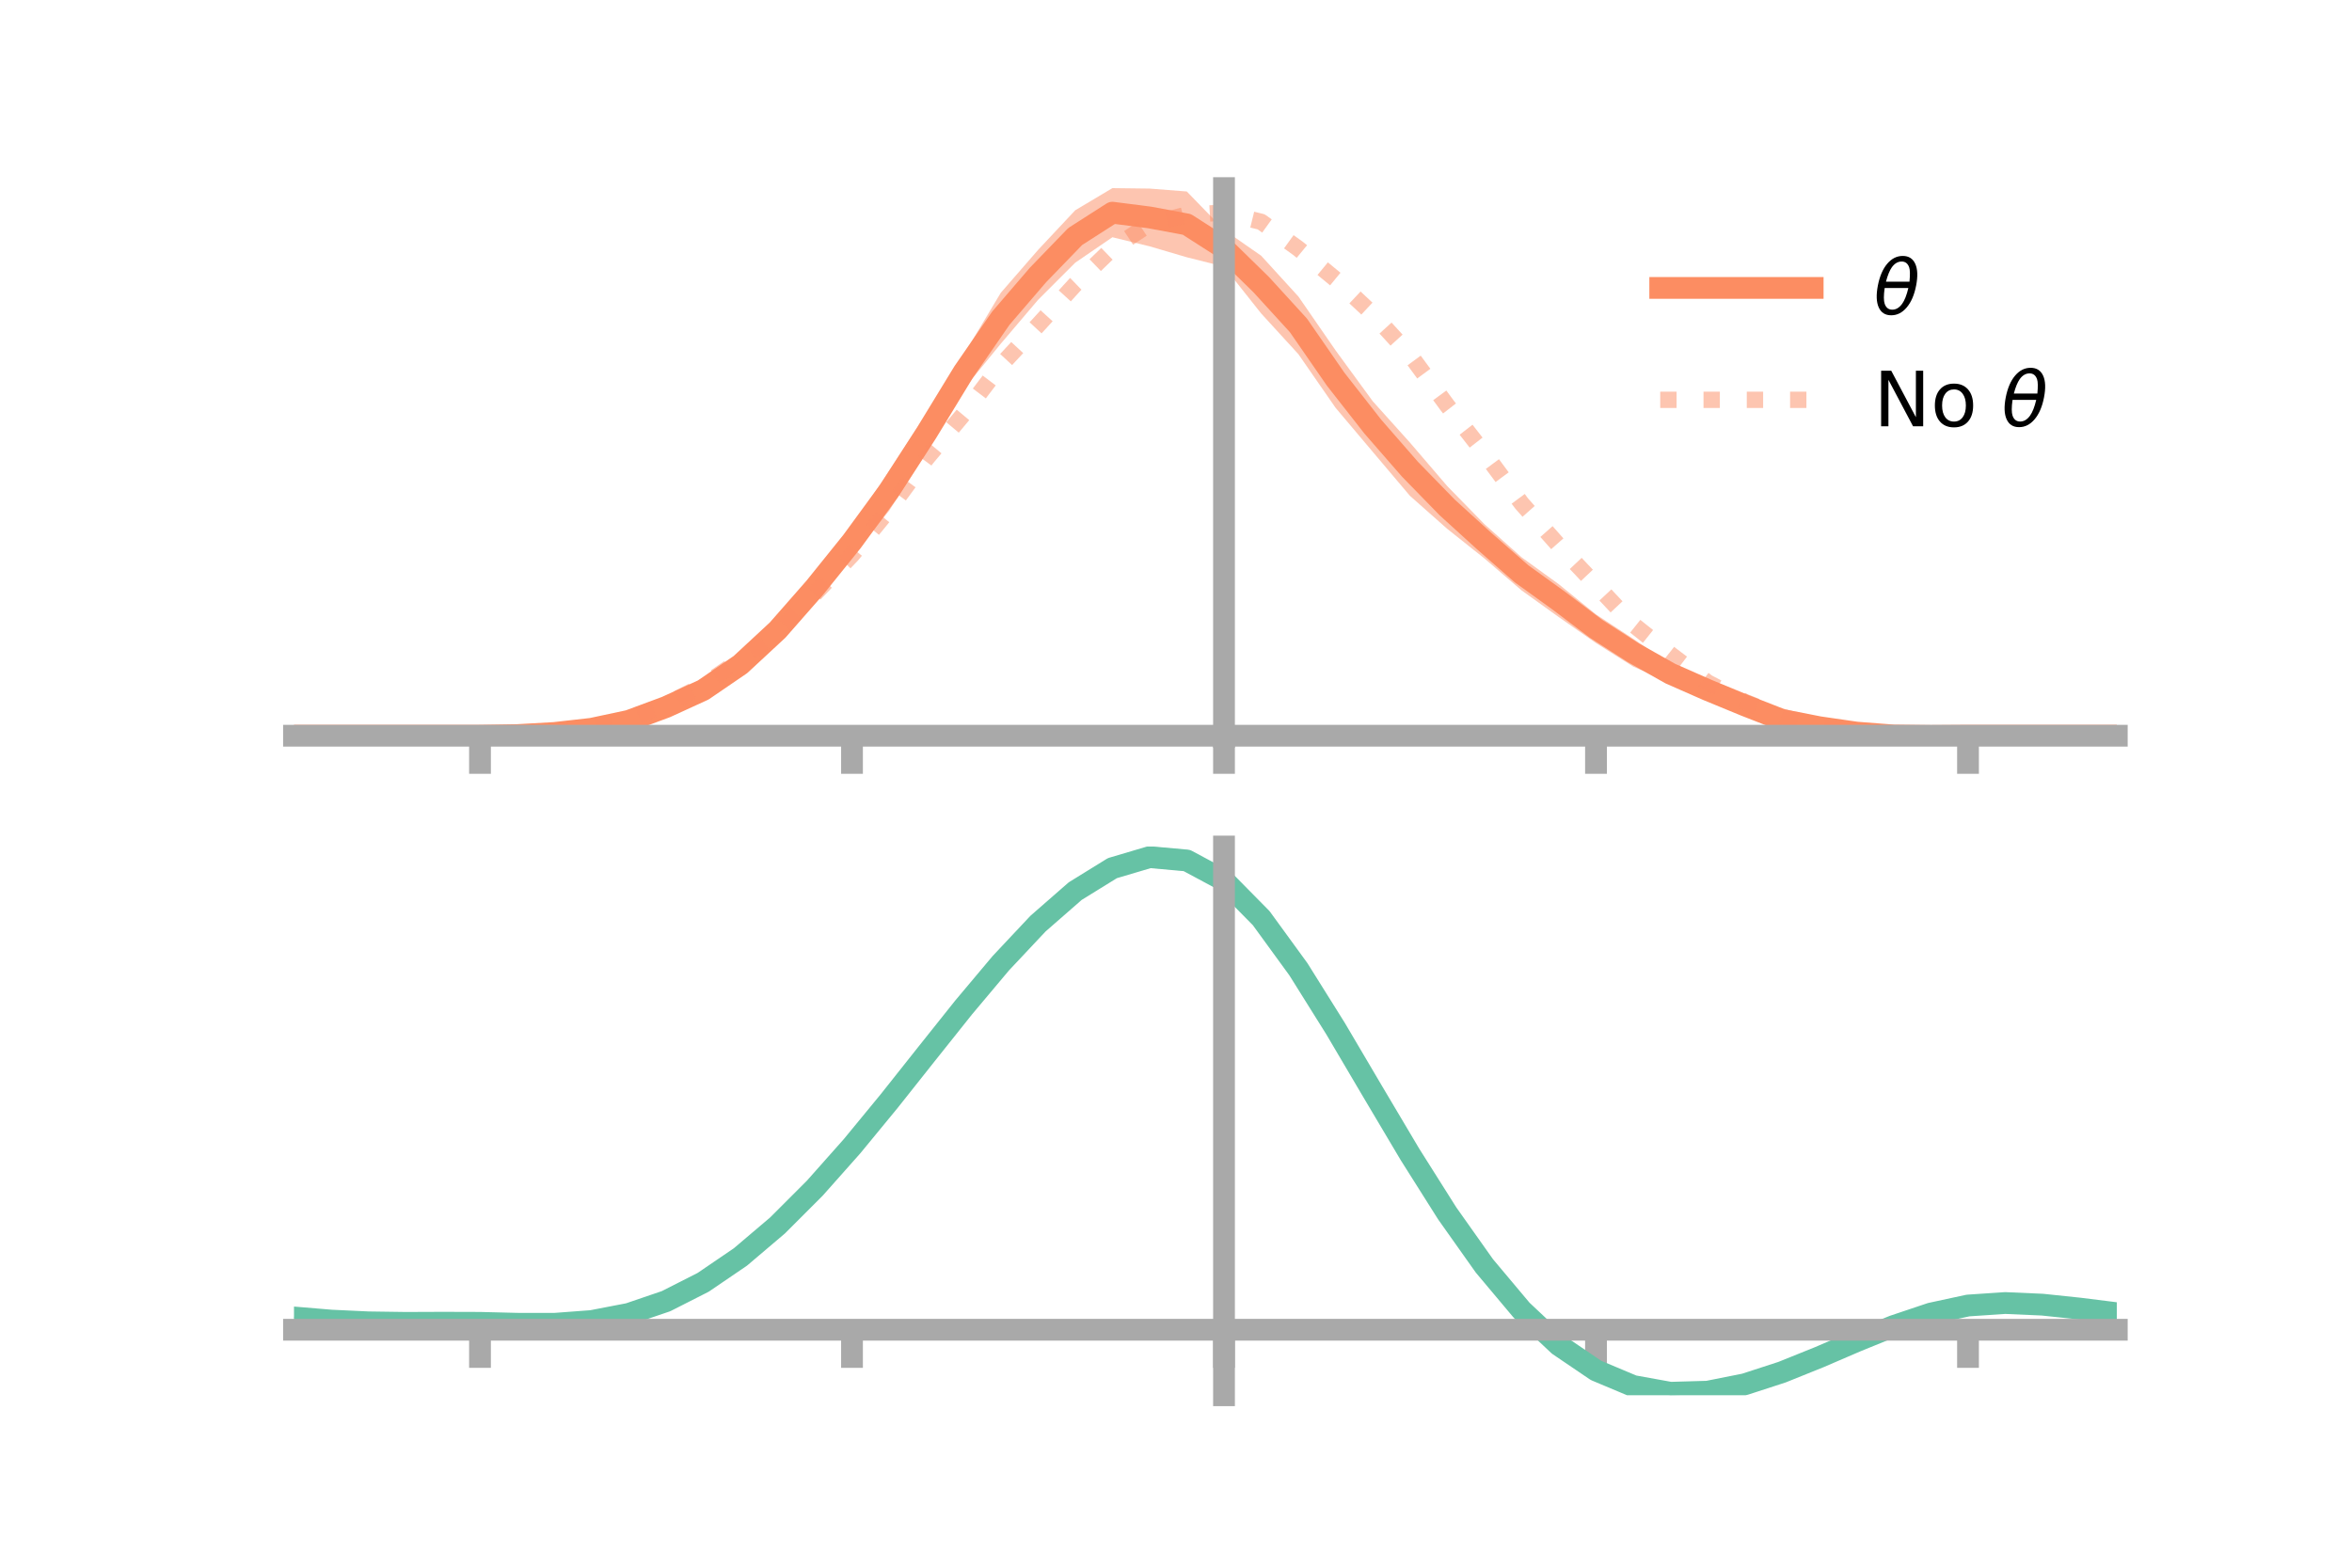 <?xml version="1.0" encoding="utf-8" standalone="no"?>
<!DOCTYPE svg PUBLIC "-//W3C//DTD SVG 1.1//EN"
  "http://www.w3.org/Graphics/SVG/1.1/DTD/svg11.dtd">
<!-- Created with matplotlib (https://matplotlib.org/) -->
<svg height="144pt" version="1.1" viewBox="0 0 216 144" width="216pt" xmlns="http://www.w3.org/2000/svg" xmlns:xlink="http://www.w3.org/1999/xlink">
 <defs>
  <style type="text/css">*{stroke-linecap:butt;stroke-linejoin:round;}</style>
 </defs>
 <g id="figure_1">
  <g id="patch_1">
   <path d="M 0 144 
L 216 144 
L 216 0 
L 0 0 
z
" style="fill:none;"/>
  </g>
  <g id="axes_1">
   <g id="patch_2">
    <path d="M 27 67.68 
L 194.4 67.68 
L 194.4 17.28 
L 27 17.28 
z
" style="fill:none;"/>
   </g>
   <g id="PolyCollection_1">
    <path clip-path="url(#p994a60d269)" d="M 27 67.578 
L 27 67.578 
L 30.416 67.578 
L 33.833 67.578 
L 37.249 67.578 
L 40.665 67.578 
L 44.082 67.576 
L 47.498 67.472 
L 50.914 67.215 
L 54.331 66.67 
L 57.747 65.821 
L 61.163 64.361 
L 64.58 62.806 
L 67.996 60.194 
L 71.412 56.875 
L 74.829 52.698 
L 78.245 48.337 
L 81.661 43.238 
L 85.078 37.995 
L 88.494 32.601 
L 91.91 26.894 
L 95.327 22.963 
L 98.743 19.316 
L 102.159 17.28 
L 105.576 17.322 
L 108.992 17.589 
L 112.408 21.113 
L 115.824 23.492 
L 119.241 27.238 
L 122.657 32.186 
L 126.073 36.862 
L 129.49 40.659 
L 132.906 44.646 
L 136.322 48.144 
L 139.739 51.191 
L 143.155 53.665 
L 146.571 56.438 
L 149.988 58.677 
L 153.404 61.019 
L 156.82 62.61 
L 160.237 64.125 
L 163.653 65.631 
L 167.069 66.385 
L 170.486 67.05 
L 173.902 67.437 
L 177.318 67.558 
L 180.735 67.578 
L 184.151 67.578 
L 187.567 67.578 
L 190.984 67.578 
L 194.4 67.578 
L 194.4 67.578 
L 194.4 67.578 
L 190.984 67.578 
L 187.567 67.578 
L 184.151 67.578 
L 180.735 67.579 
L 177.318 67.643 
L 173.902 67.68 
L 170.486 67.533 
L 167.069 67.21 
L 163.653 66.618 
L 160.237 65.455 
L 156.82 64.152 
L 153.404 62.736 
L 149.988 61.226 
L 146.571 59.069 
L 143.155 56.683 
L 139.739 54.23 
L 136.322 51.294 
L 132.906 48.574 
L 129.49 45.55 
L 126.073 41.508 
L 122.657 37.461 
L 119.241 32.533 
L 115.824 28.796 
L 112.408 24.489 
L 108.992 23.631 
L 105.576 22.626 
L 102.159 21.792 
L 98.743 24.132 
L 95.327 27.549 
L 91.91 31.57 
L 88.494 35.757 
L 85.078 41.562 
L 81.661 46.899 
L 78.245 51.144 
L 74.829 55.269 
L 71.412 58.881 
L 67.996 61.898 
L 64.58 63.954 
L 61.163 65.531 
L 57.747 66.608 
L 54.331 67.215 
L 50.914 67.441 
L 47.498 67.571 
L 44.082 67.578 
L 40.665 67.578 
L 37.249 67.578 
L 33.833 67.578 
L 30.416 67.578 
L 27 67.578 
z
" style="fill:#fc8d62;fill-opacity:0.5;"/>
   </g>
   <g id="matplotlib.axis_1">
    <g id="xtick_1">
     <g id="line2d_1">
      <defs>
       <path d="M 0 0 
L 0 3.5 
" id="mafce72d60e" style="stroke:#a9a9a9;stroke-width:2;"/>
      </defs>
      <g>
       <use style="fill:#a9a9a9;stroke:#a9a9a9;stroke-width:2;" x="44.082" xlink:href="#mafce72d60e" y="67.578"/>
      </g>
     </g>
    </g>
    <g id="xtick_2">
     <g id="line2d_2">
      <g>
       <use style="fill:#a9a9a9;stroke:#a9a9a9;stroke-width:2;" x="78.245" xlink:href="#mafce72d60e" y="67.578"/>
      </g>
     </g>
    </g>
    <g id="xtick_3">
     <g id="line2d_3">
      <g>
       <use style="fill:#a9a9a9;stroke:#a9a9a9;stroke-width:2;" x="112.408" xlink:href="#mafce72d60e" y="67.578"/>
      </g>
     </g>
    </g>
    <g id="xtick_4">
     <g id="line2d_4">
      <g>
       <use style="fill:#a9a9a9;stroke:#a9a9a9;stroke-width:2;" x="146.571" xlink:href="#mafce72d60e" y="67.578"/>
      </g>
     </g>
    </g>
    <g id="xtick_5">
     <g id="line2d_5">
      <g>
       <use style="fill:#a9a9a9;stroke:#a9a9a9;stroke-width:2;" x="180.735" xlink:href="#mafce72d60e" y="67.578"/>
      </g>
     </g>
    </g>
   </g>
   <g id="matplotlib.axis_2"/>
   <g id="line2d_6">
    <path clip-path="url(#p994a60d269)" d="M 27 67.578 
L 30.416 67.578 
L 33.833 67.578 
L 37.249 67.578 
L 40.665 67.578 
L 44.082 67.577 
L 47.498 67.522 
L 50.914 67.328 
L 54.331 66.942 
L 57.747 66.214 
L 61.163 64.946 
L 64.58 63.38 
L 67.996 61.046 
L 71.412 57.878 
L 74.829 53.983 
L 78.245 49.74 
L 81.661 45.069 
L 85.078 39.778 
L 88.494 34.179 
L 91.91 29.232 
L 95.327 25.256 
L 98.743 21.724 
L 102.159 19.536 
L 105.576 19.974 
L 108.992 20.61 
L 112.408 22.801 
L 115.824 26.144 
L 119.241 29.885 
L 122.657 34.823 
L 126.073 39.185 
L 129.49 43.104 
L 132.906 46.61 
L 136.322 49.719 
L 139.739 52.71 
L 143.155 55.174 
L 146.571 57.754 
L 149.988 59.952 
L 153.404 61.877 
L 156.82 63.381 
L 160.237 64.79 
L 163.653 66.125 
L 167.069 66.797 
L 170.486 67.292 
L 173.902 67.559 
L 177.318 67.601 
L 180.735 67.578 
L 184.151 67.578 
L 187.567 67.578 
L 190.984 67.578 
L 194.4 67.578 
" style="fill:none;stroke:#fc8d62;stroke-linecap:square;stroke-width:2;"/>
   </g>
   <g id="line2d_7">
    <path clip-path="url(#p994a60d269)" d="M 27 67.578 
L 30.416 67.578 
L 33.833 67.578 
L 37.249 67.578 
L 40.665 67.578 
L 44.082 67.578 
L 47.498 67.533 
L 50.914 67.33 
L 54.331 66.852 
L 57.747 66.009 
L 61.163 64.709 
L 64.58 62.972 
L 67.996 60.605 
L 71.412 58.012 
L 74.829 54.538 
L 78.245 50.975 
L 81.661 46.794 
L 85.078 42.126 
L 88.494 38.042 
L 91.91 33.55 
L 95.327 29.871 
L 98.743 26.126 
L 102.159 22.832 
L 105.576 20.577 
L 108.992 19.717 
L 112.408 19.536 
L 115.824 20.377 
L 119.241 22.842 
L 122.657 25.655 
L 126.073 28.854 
L 129.49 32.595 
L 132.906 37.246 
L 136.322 41.633 
L 139.739 46.243 
L 143.155 50.105 
L 146.571 53.729 
L 149.988 57.375 
L 153.404 60.098 
L 156.82 62.69 
L 160.237 64.475 
L 163.653 65.837 
L 167.069 66.74 
L 170.486 67.273 
L 173.902 67.518 
L 177.318 67.58 
L 180.735 67.578 
L 184.151 67.578 
L 187.567 67.578 
L 190.984 67.578 
L 194.4 67.578 
" style="fill:none;stroke:#fc8d62;stroke-dasharray:1.5,2.475;stroke-dashoffset:0;stroke-opacity:0.5;stroke-width:1.5;"/>
   </g>
   <g id="patch_3">
    <path d="M 112.408 67.68 
L 112.408 17.28 
" style="fill:none;stroke:#a9a9a9;stroke-linecap:square;stroke-linejoin:miter;stroke-width:2;"/>
   </g>
   <g id="patch_4">
    <path d="M 194.4 67.68 
L 194.4 17.28 
" style="fill:none;"/>
   </g>
   <g id="patch_5">
    <path d="M 27 67.578 
L 194.4 67.578 
" style="fill:none;stroke:#a9a9a9;stroke-linecap:square;stroke-linejoin:miter;stroke-width:2;"/>
   </g>
   <g id="patch_6">
    <path d="M 27 17.28 
L 194.4 17.28 
" style="fill:none;"/>
   </g>
   <g id="legend_1">
    <g id="line2d_8">
     <path d="M 152.47 26.449 
L 166.47 26.449 
" style="fill:none;stroke:#fc8d62;stroke-linecap:square;stroke-width:2;"/>
    </g>
    <g id="line2d_9"/>
    <g id="text_1">
     <!-- $\theta$ -->
     <g transform="translate(172.07 28.899)scale(0.07 -0.07)">
      <defs>
       <path d="M 45.516 34.672 
L 14.453 34.672 
Q 12.359 20.062 14.5 13.875 
Q 17.188 6.25 24.469 6.25 
Q 31.781 6.25 37.359 13.922 
Q 42.234 20.656 45.516 34.672 
z
M 47.016 42.969 
Q 48.344 56.844 46.625 61.719 
Q 43.953 69.438 36.766 69.438 
Q 29.297 69.438 23.828 61.812 
Q 19.531 55.672 16.156 42.969 
z
M 38.188 76.766 
Q 49.906 76.766 54.594 66.406 
Q 59.281 56.109 55.719 37.844 
Q 52.203 19.625 43.453 9.281 
Q 34.766 -1.125 23.047 -1.125 
Q 11.281 -1.125 6.641 9.281 
Q 2 19.625 5.516 37.844 
Q 9.078 56.109 17.719 66.406 
Q 26.422 76.766 38.188 76.766 
z
" id="DejaVuSans-Oblique-952"/>
      </defs>
      <use transform="translate(0 0.234)" xlink:href="#DejaVuSans-Oblique-952"/>
     </g>
    </g>
    <g id="line2d_10">
     <path d="M 152.47 36.724 
L 166.47 36.724 
" style="fill:none;stroke:#fc8d62;stroke-dasharray:1.5,2.475;stroke-dashoffset:0;stroke-opacity:0.5;stroke-width:1.5;"/>
    </g>
    <g id="line2d_11"/>
    <g id="text_2">
     <!-- No $\theta$ -->
     <g transform="translate(172.07 39.174)scale(0.07 -0.07)">
      <defs>
       <path d="M 9.812 72.906 
L 23.094 72.906 
L 55.422 11.922 
L 55.422 72.906 
L 64.984 72.906 
L 64.984 0 
L 51.703 0 
L 19.391 60.984 
L 19.391 0 
L 9.812 0 
z
" id="DejaVuSans-78"/>
       <path d="M 30.609 48.391 
Q 23.391 48.391 19.188 42.75 
Q 14.984 37.109 14.984 27.297 
Q 14.984 17.484 19.156 11.844 
Q 23.344 6.203 30.609 6.203 
Q 37.797 6.203 41.984 11.859 
Q 46.188 17.531 46.188 27.297 
Q 46.188 37.016 41.984 42.703 
Q 37.797 48.391 30.609 48.391 
z
M 30.609 56 
Q 42.328 56 49.016 48.375 
Q 55.719 40.766 55.719 27.297 
Q 55.719 13.875 49.016 6.219 
Q 42.328 -1.422 30.609 -1.422 
Q 18.844 -1.422 12.172 6.219 
Q 5.516 13.875 5.516 27.297 
Q 5.516 40.766 12.172 48.375 
Q 18.844 56 30.609 56 
z
" id="DejaVuSans-111"/>
       <path id="DejaVuSans-32"/>
      </defs>
      <use transform="translate(0 0.234)" xlink:href="#DejaVuSans-78"/>
      <use transform="translate(74.805 0.234)" xlink:href="#DejaVuSans-111"/>
      <use transform="translate(135.986 0.234)" xlink:href="#DejaVuSans-32"/>
      <use transform="translate(167.773 0.234)" xlink:href="#DejaVuSans-Oblique-952"/>
     </g>
    </g>
   </g>
  </g>
  <g id="axes_2">
   <g id="patch_7">
    <path d="M 27 128.16 
L 194.4 128.16 
L 194.4 77.76 
L 27 77.76 
z
" style="fill:none;"/>
   </g>
   <g id="PolyCollection_2">
    <path clip-path="url(#p14937260ee)" d="M 27 121.058 
L 27 120.977 
L 30.416 121.274 
L 33.833 121.437 
L 37.249 121.482 
L 40.665 121.464 
L 44.082 121.472 
L 47.498 121.557 
L 50.914 121.561 
L 54.331 121.305 
L 57.747 120.643 
L 61.163 119.461 
L 64.58 117.69 
L 67.996 115.306 
L 71.412 112.333 
L 74.829 108.827 
L 78.245 104.883 
L 81.661 100.629 
L 85.078 96.22 
L 88.494 91.839 
L 91.91 87.686 
L 95.327 83.976 
L 98.743 80.934 
L 102.159 78.786 
L 105.576 77.76 
L 108.992 78.076 
L 112.408 79.939 
L 115.824 83.455 
L 119.241 88.219 
L 122.657 93.76 
L 126.073 99.645 
L 129.49 105.493 
L 132.906 110.992 
L 136.322 115.897 
L 139.739 120.031 
L 143.155 123.29 
L 146.571 125.633 
L 149.988 127.08 
L 153.404 127.704 
L 156.82 127.614 
L 160.237 126.947 
L 163.653 125.856 
L 167.069 124.507 
L 170.486 123.066 
L 173.902 121.698 
L 177.318 120.567 
L 180.735 119.834 
L 184.151 119.607 
L 187.567 119.763 
L 190.984 120.132 
L 194.4 120.573 
L 194.4 120.681 
L 194.4 120.681 
L 190.984 120.266 
L 187.567 119.916 
L 184.151 119.772 
L 180.735 120.003 
L 177.318 120.746 
L 173.902 121.909 
L 170.486 123.326 
L 167.069 124.825 
L 163.653 126.228 
L 160.237 127.36 
L 156.82 128.055 
L 153.404 128.16 
L 149.988 127.548 
L 146.571 126.124 
L 143.155 123.834 
L 139.739 120.665 
L 136.322 116.659 
L 132.906 111.913 
L 129.49 106.591 
L 126.073 100.926 
L 122.657 95.221 
L 119.241 89.843 
L 115.824 85.217 
L 112.408 81.804 
L 108.992 80.002 
L 105.576 79.702 
L 102.159 80.699 
L 98.743 82.774 
L 95.327 85.705 
L 91.91 89.268 
L 88.494 93.249 
L 85.078 97.438 
L 81.661 101.646 
L 78.245 105.699 
L 74.829 109.452 
L 71.412 112.785 
L 67.996 115.612 
L 64.58 117.882 
L 61.163 119.58 
L 57.747 120.729 
L 54.331 121.384 
L 50.914 121.638 
L 47.498 121.632 
L 44.082 121.547 
L 40.665 121.534 
L 37.249 121.542 
L 33.833 121.491 
L 30.416 121.335 
L 27 121.058 
z
" style="fill:#66c2a5;fill-opacity:0.5;"/>
   </g>
   <g id="matplotlib.axis_3">
    <g id="xtick_6">
     <g id="line2d_12">
      <g>
       <use style="fill:#a9a9a9;stroke:#a9a9a9;stroke-width:2;" x="44.082" xlink:href="#mafce72d60e" y="122.145"/>
      </g>
     </g>
    </g>
    <g id="xtick_7">
     <g id="line2d_13">
      <g>
       <use style="fill:#a9a9a9;stroke:#a9a9a9;stroke-width:2;" x="78.245" xlink:href="#mafce72d60e" y="122.145"/>
      </g>
     </g>
    </g>
    <g id="xtick_8">
     <g id="line2d_14">
      <g>
       <use style="fill:#a9a9a9;stroke:#a9a9a9;stroke-width:2;" x="112.408" xlink:href="#mafce72d60e" y="122.145"/>
      </g>
     </g>
    </g>
    <g id="xtick_9">
     <g id="line2d_15">
      <g>
       <use style="fill:#a9a9a9;stroke:#a9a9a9;stroke-width:2;" x="146.571" xlink:href="#mafce72d60e" y="122.145"/>
      </g>
     </g>
    </g>
    <g id="xtick_10">
     <g id="line2d_16">
      <g>
       <use style="fill:#a9a9a9;stroke:#a9a9a9;stroke-width:2;" x="180.735" xlink:href="#mafce72d60e" y="122.145"/>
      </g>
     </g>
    </g>
   </g>
   <g id="matplotlib.axis_4"/>
   <g id="line2d_17">
    <path clip-path="url(#p14937260ee)" d="M 27 121.017 
L 30.416 121.304 
L 33.833 121.464 
L 37.249 121.512 
L 40.665 121.499 
L 44.082 121.509 
L 47.498 121.594 
L 50.914 121.6 
L 54.331 121.344 
L 57.747 120.686 
L 61.163 119.521 
L 64.58 117.786 
L 67.996 115.459 
L 71.412 112.559 
L 74.829 109.139 
L 78.245 105.291 
L 81.661 101.137 
L 85.078 96.829 
L 88.494 92.544 
L 91.91 88.477 
L 95.327 84.84 
L 98.743 81.854 
L 102.159 79.743 
L 105.576 78.731 
L 108.992 79.039 
L 112.408 80.871 
L 115.824 84.336 
L 119.241 89.031 
L 122.657 94.49 
L 126.073 100.285 
L 129.49 106.042 
L 132.906 111.453 
L 136.322 116.278 
L 139.739 120.348 
L 143.155 123.562 
L 146.571 125.879 
L 149.988 127.314 
L 153.404 127.932 
L 156.82 127.834 
L 160.237 127.153 
L 163.653 126.042 
L 167.069 124.666 
L 170.486 123.196 
L 173.902 121.804 
L 177.318 120.657 
L 180.735 119.919 
L 184.151 119.689 
L 187.567 119.839 
L 190.984 120.199 
L 194.4 120.627 
" style="fill:none;stroke:#66c2a5;stroke-linecap:square;stroke-width:2;"/>
   </g>
   <g id="patch_8">
    <path d="M 112.408 128.16 
L 112.408 77.76 
" style="fill:none;stroke:#a9a9a9;stroke-linecap:square;stroke-linejoin:miter;stroke-width:2;"/>
   </g>
   <g id="patch_9">
    <path d="M 194.4 128.16 
L 194.4 77.76 
" style="fill:none;"/>
   </g>
   <g id="patch_10">
    <path d="M 27 122.145 
L 194.4 122.145 
" style="fill:none;stroke:#a9a9a9;stroke-linecap:square;stroke-linejoin:miter;stroke-width:2;"/>
   </g>
   <g id="patch_11">
    <path d="M 27 77.76 
L 194.4 77.76 
" style="fill:none;"/>
   </g>
  </g>
 </g>
 <defs>
  <clipPath id="p994a60d269">
   <rect height="50.4" width="167.4" x="27" y="17.28"/>
  </clipPath>
  <clipPath id="p14937260ee">
   <rect height="50.4" width="167.4" x="27" y="77.76"/>
  </clipPath>
 </defs>
</svg>
